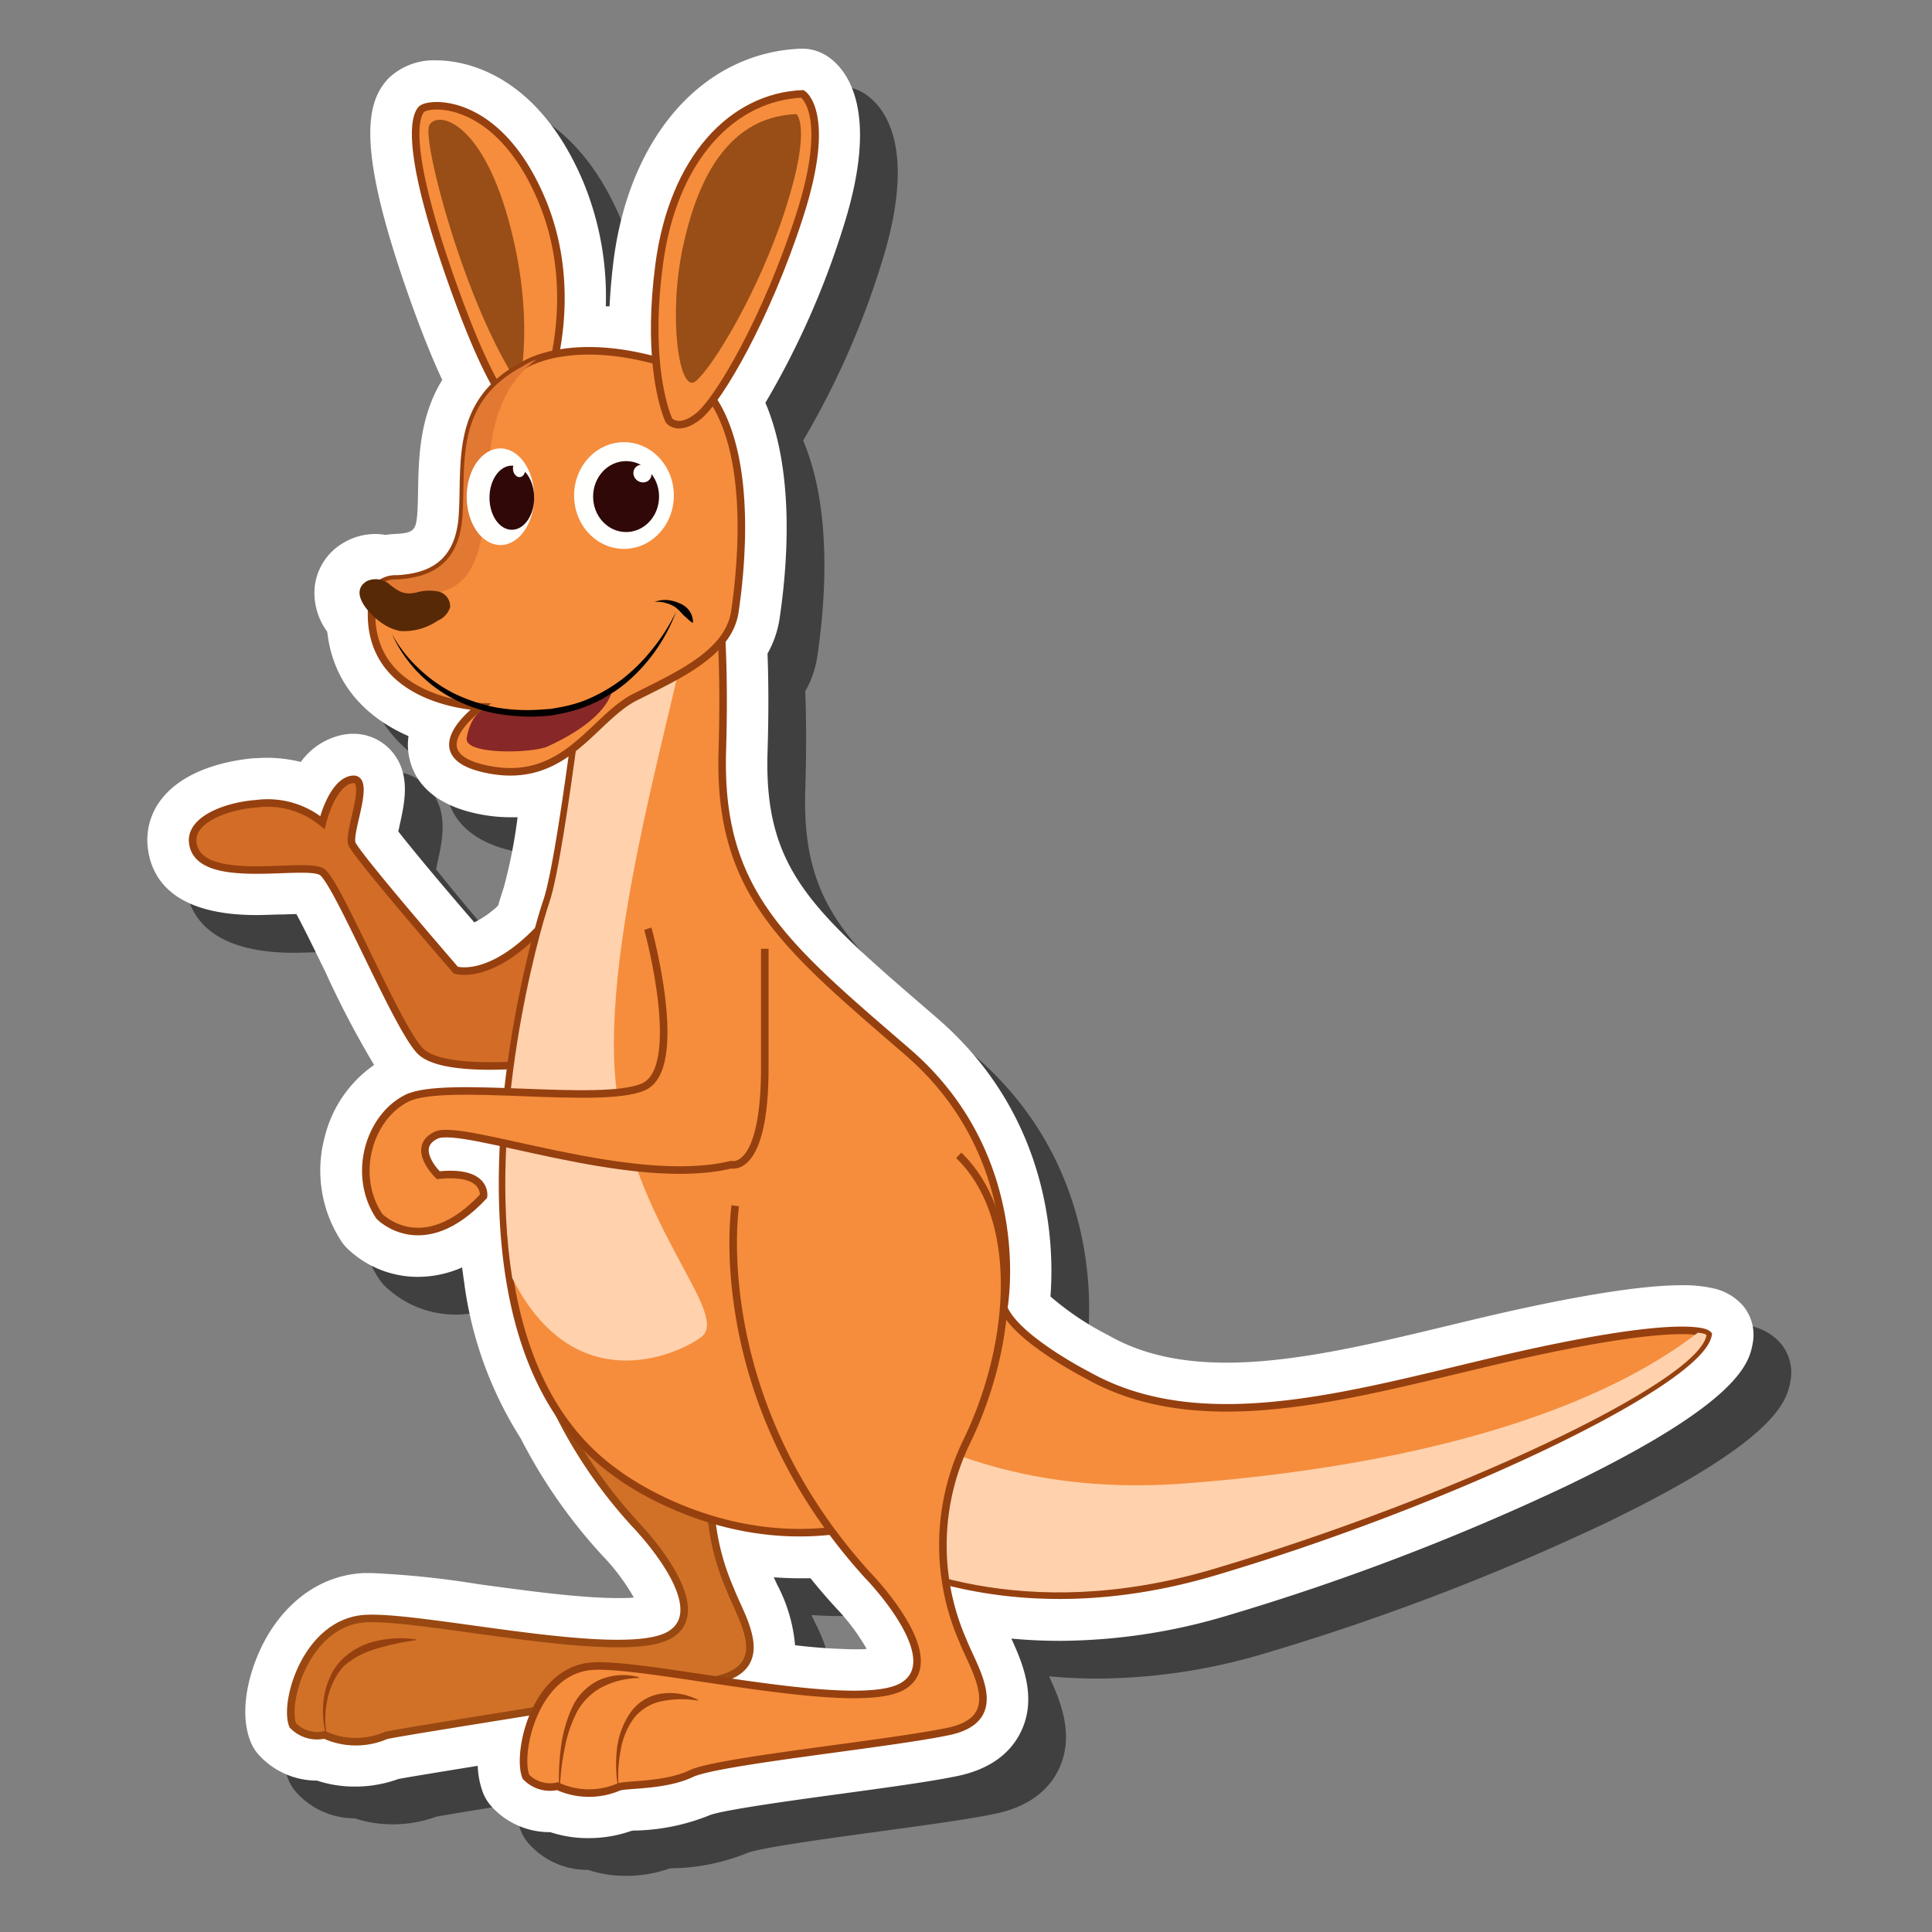 <svg id="Layer_54" data-name="Layer 54" xmlns="http://www.w3.org/2000/svg" viewBox="0 0 256 256"><rect x="0" y="0" width="256" height="256" fill="#808080" stroke="none"/><defs><style>.cls-1{opacity:0.5;}.cls-2{fill:#fff;}.cls-3{fill:#d17127;stroke:#994811;}.cls-3,.cls-5,.cls-6{stroke-miterlimit:10;}.cls-4{fill:#96400f;}.cls-5{fill:#d36c26;}.cls-5,.cls-6{stroke:#96400f;}.cls-6{fill:#f58d3c;}.cls-7{fill:#ffd1ad;}.cls-8{fill:#984e16;}.cls-9{fill:#e27933;}.cls-10{fill:#572906;}.cls-11{fill:#fffffe;}.cls-12{fill:#300808;}.cls-13{fill:#872727;}</style></defs><path class="cls-1" d="M82.92,248.56a15.8,15.8,0,0,1-5-.79h-.1a10.38,10.38,0,0,1-7.77-3.49,6.22,6.22,0,0,1-1-1.6,11.33,11.33,0,0,1-.75-3.7c-4.78.78-9.24,1.5-10.52,1.75a16.7,16.7,0,0,1-5.77,1,15.68,15.68,0,0,1-5-.79H47a10.41,10.41,0,0,1-7.77-3.48,5.76,5.76,0,0,1-1-1.61c-1.82-4.44.06-10.74,2.58-14.71,3-4.7,7.35-7.43,12.32-7.7.35,0,.74,0,1.15,0a121.37,121.37,0,0,1,14.11,1.47c6.3.86,13.44,1.84,18.44,1.84.89,0,1.6,0,2.16-.07a28.34,28.34,0,0,0-4.16-5.55l-.13-.14A69.69,69.69,0,0,1,74,195.6a50.84,50.84,0,0,1-7.45-20.32.28.28,0,0,0,0-.09c-.12-.74-.22-1.49-.32-2.25a14.55,14.55,0,0,1-5.85,1.25,13.45,13.45,0,0,1-9.48-3.88,6.4,6.4,0,0,1-.66-.82,17.13,17.13,0,0,1-2.19-13.93,16.38,16.38,0,0,1,6.52-9.45,123.72,123.72,0,0,1-6.45-12.31c-1.17-2.4-2.78-5.72-3.85-7.69l-1.75.06c-1.13,0-2.33.08-3.53.08-11.06,0-13.94-4.86-14.41-8.94a8.77,8.77,0,0,1,2-6.65c3.51-4.24,10.07-5,12-5.19.57,0,1.13-.06,1.67-.06a19.21,19.21,0,0,1,4.61.55,9.07,9.07,0,0,1,5.79-3.64,7.4,7.4,0,0,1,1.14-.09,6.7,6.7,0,0,1,5.28,2.52c2.39,3,1.55,6.65.82,9.88,0,.16-.08.34-.12.53,1.87,2.4,6,7.36,10.08,12.06A12.84,12.84,0,0,0,71,125c.28-.93.53-1.76.75-2.4a66.93,66.93,0,0,0,1.83-9.31c-.34,0-.69,0-1,0a20.75,20.75,0,0,1-3.79-.36c-6.77-1.25-8.92-4.71-9.53-7.39a8.13,8.13,0,0,1-.13-3C54,100.3,49.18,96.06,48.36,88.7a8.66,8.66,0,0,1-1.64-6.11,7.73,7.73,0,0,1,3.87-5.71,8.2,8.2,0,0,1,4.12-1.12,8.07,8.07,0,0,1,1.39.12,10.36,10.36,0,0,1,1.12-.12c2.6-.13,2.91-.42,3.08-2.81.06-1,.08-2,.1-3.13.08-4.18.19-9.6,3.2-14.48-1.31-2.8-2.7-6.25-4.15-10.31-7.46-20.85-5.85-26.56-3-29.62A8.64,8.64,0,0,1,62.86,13c3,0,13.1,1.16,19.41,16.06a39.72,39.72,0,0,1,3,16.53l.5,0q.15-3.09.57-6.38C88.54,22.89,98.23,12,111.07,11.45h.24a6,6,0,0,1,3.19.92c2.39,1.5,7.39,6.75,2.15,23a110,110,0,0,1-10.23,23c3.91,9.18,2.93,21.52,1.88,28.59a13.48,13.48,0,0,1-1.6,4.64c.15,4,.15,8.39,0,13.17-.45,15.35,5.86,20.8,21.1,33.95l1.39,1.2c15.21,13.14,15.51,30.32,15,36.87a38.12,38.12,0,0,0,7.64,5.12l.21.12c4.24,2.38,9.3,3.53,15.47,3.53,9,0,19.23-2.46,29.17-4.85,3.51-.85,7.14-1.72,10.71-2.48,9.07-1.94,15.95-2.93,20.44-2.93a17.85,17.85,0,0,1,4.22.42,7.23,7.23,0,0,1,3.91,2.3,6,6,0,0,1,1.3,4.88c-.45,2.53-1.37,7.78-24.69,19a314.74,314.74,0,0,1-45,17.19,78.15,78.15,0,0,1-22.14,3.33h0q-3.24,0-6.42-.3c1.47,3.21,3.5,7.91,1.2,12.48-1.49,2.95-4.29,4.88-8.33,5.73-3.49.73-9.27,1.52-15.38,2.35s-15.4,2.1-17.41,2.82a27.7,27.7,0,0,1-9.64,2.05c-.33,0-.61,0-.85.07A17,17,0,0,1,82.92,248.56ZM110.35,223a74.55,74.55,0,0,0,7.82.54c.66,0,1.22,0,1.67-.05a28.11,28.11,0,0,0-4.13-5.5l-.13-.15c-1.1-1.2-2.15-2.43-3.18-3.71-.48,0-1,0-1.46,0-1.13,0-2.27-.05-3.41-.13l.46,1A21,21,0,0,1,110.35,223Z"/><path class="cls-2" d="M77.92,243.56a15.8,15.8,0,0,1-5-.79h-.1a10.38,10.38,0,0,1-7.77-3.49,6.22,6.22,0,0,1-1-1.6,11.33,11.33,0,0,1-.75-3.7c-4.78.78-9.24,1.5-10.52,1.75a16.7,16.7,0,0,1-5.77,1,15.68,15.68,0,0,1-5-.79H42a10.41,10.41,0,0,1-7.77-3.48,5.76,5.76,0,0,1-1-1.61c-1.82-4.44.06-10.74,2.58-14.71,3-4.7,7.35-7.43,12.32-7.7.35,0,.74,0,1.15,0a121.37,121.37,0,0,1,14.11,1.47c6.3.86,13.44,1.84,18.44,1.84.89,0,1.6,0,2.16-.07a28.34,28.34,0,0,0-4.16-5.55l-.13-.14A69.69,69.69,0,0,1,69,190.6a50.84,50.84,0,0,1-7.45-20.32.28.28,0,0,0,0-.09c-.12-.74-.22-1.49-.32-2.25a14.55,14.55,0,0,1-5.85,1.25,13.45,13.45,0,0,1-9.48-3.88,6.4,6.4,0,0,1-.66-.82,17.13,17.13,0,0,1-2.19-13.93,16.38,16.38,0,0,1,6.52-9.45,123.72,123.72,0,0,1-6.45-12.31c-1.17-2.4-2.78-5.72-3.85-7.69l-1.75.06c-1.13,0-2.33.08-3.53.08-11.06,0-13.94-4.86-14.41-8.94a8.77,8.77,0,0,1,2-6.65c3.51-4.24,10.07-5,12-5.19.57,0,1.13-.06,1.67-.06a19.21,19.21,0,0,1,4.61.55,9.07,9.07,0,0,1,5.79-3.64,7.4,7.4,0,0,1,1.14-.09,6.7,6.7,0,0,1,5.28,2.52c2.39,3,1.55,6.65.82,9.88,0,.16-.08.34-.12.53,1.87,2.4,6,7.36,10.08,12.06A12.84,12.84,0,0,0,66,120c.28-.93.53-1.76.75-2.4a66.93,66.93,0,0,0,1.83-9.31c-.34,0-.69,0-1,0a20.75,20.75,0,0,1-3.79-.36c-6.77-1.25-8.92-4.71-9.53-7.39a8.13,8.13,0,0,1-.13-3C49,95.3,44.18,91.06,43.36,83.7a8.66,8.66,0,0,1-1.64-6.11,7.73,7.73,0,0,1,3.87-5.71,8.2,8.2,0,0,1,4.12-1.12,8.07,8.07,0,0,1,1.39.12,10.36,10.36,0,0,1,1.12-.12c2.6-.13,2.91-.42,3.08-2.81.06-1,.08-2,.1-3.13.08-4.18.19-9.6,3.2-14.48-1.31-2.8-2.7-6.25-4.15-10.31-7.46-20.85-5.85-26.56-3-29.62A8.64,8.64,0,0,1,57.86,8c3,0,13.1,1.16,19.41,16.06a39.72,39.72,0,0,1,3,16.53l.5,0q.15-3.09.57-6.38C83.54,17.89,93.23,7,106.07,6.45h.24a6,6,0,0,1,3.19.92c2.39,1.5,7.39,6.75,2.15,23a110,110,0,0,1-10.23,23c3.91,9.18,2.93,21.52,1.88,28.59a13.48,13.48,0,0,1-1.6,4.64c.15,4,.15,8.39,0,13.17-.45,15.35,5.86,20.8,21.1,33.95l1.39,1.2c15.21,13.14,15.51,30.32,15,36.87a38.12,38.12,0,0,0,7.64,5.12l.21.12c4.24,2.38,9.3,3.53,15.47,3.53,9,0,19.23-2.46,29.17-4.85,3.51-.85,7.14-1.72,10.71-2.48,9.07-1.94,15.95-2.93,20.44-2.93a17.85,17.85,0,0,1,4.22.42,7.23,7.23,0,0,1,3.91,2.3,6,6,0,0,1,1.3,4.88c-.45,2.53-1.37,7.78-24.69,19a314.74,314.74,0,0,1-45,17.19,78.15,78.15,0,0,1-22.14,3.33h0q-3.24,0-6.42-.3c1.47,3.21,3.5,7.91,1.2,12.48-1.49,2.95-4.29,4.88-8.33,5.73-3.49.73-9.27,1.52-15.38,2.35s-15.4,2.1-17.41,2.82a27.7,27.7,0,0,1-9.64,2.05c-.33,0-.61,0-.85.07A17,17,0,0,1,77.92,243.56ZM105.35,218a74.55,74.55,0,0,0,7.82.54c.66,0,1.22,0,1.67-.05a28.11,28.11,0,0,0-4.13-5.5l-.13-.15c-1.1-1.2-2.15-2.43-3.18-3.71-.48,0-1,0-1.46,0-1.13,0-2.27-.05-3.41-.13l.46,1A21,21,0,0,1,105.35,218Z"/><path class="cls-3" d="M68.61,152.16s-6,26.22,15.55,49.8c0,0,10.74,11,4.6,14.66s-32.48-2.56-40.29-2.15-10.93,11.08-9.67,14.15A4.46,4.46,0,0,0,43,229.88a10,10,0,0,0,8.09.1c1-.38,35.73-5.69,43.68-7.36s3.49-8.1,2-12a31.51,31.51,0,0,1,.67-26.8c6.16-13,7.14-29.44-1.23-37.54"/><path class="cls-4" d="M43.23,230a12.32,12.32,0,0,1-.28-5.2,10,10,0,0,1,.77-2.55A7.68,7.68,0,0,1,45.2,220a9.49,9.49,0,0,1,4.69-2.56,13.88,13.88,0,0,1,5.25-.21v.1a33.72,33.72,0,0,0-5,1.06,11.53,11.53,0,0,0-4.38,2.2,6.75,6.75,0,0,0-1.45,2,9.43,9.43,0,0,0-.87,2.36,11.87,11.87,0,0,0-.12,5.07Z"/><path class="cls-5" d="M42.72,109s1.26-5.3,3.91-5.72-.56,7,0,8.51,13.76,16.75,13.76,16.75,4.94,1.67,12.2-6.7l7.35-3.35-8.85,22.42s-12.32,1.44-15.39-1.63-10.89-22.19-13-23.72-16.47,2.09-17.16-3.91c-.35-3,4.31-4.85,8.51-5.16A11.38,11.38,0,0,1,42.72,109Z"/><path class="cls-6" d="M226.33,176.84c-1.11,6.33-34.05,22.14-65.5,31.45-25.19,7.45-42.52-.51-48.42-4a24.11,24.11,0,0,1-2.23-1.44c-16.23,1.84-28.39-7.56-28.39-7.56-8.49-5.95-12.62-15.56-14.28-26h0c-3.35-21.06,3.44-45.44,4.94-49.8,2.23-6.51,6-40.38,6.14-40.77s.24-.6.37-.88c6.31-14.53,15.45-3.47,15.45-3.47s1.85,6.42,1.3,25.16,8.19,25.73,24.56,39.87S133,173.32,133,173.32c1.71,4.11,11.14,8.92,11.14,8.92,16.56,9.3,38.7,1.3,59.54-3.17,15.24-3.26,20.33-2.95,22-2.54C226.2,176.68,226.33,176.84,226.33,176.84Z"/><path class="cls-7" d="M92.87,177.21c-3.39,2.47-16.87,8.28-25-7.87h0c-3.35-21.06,3.44-45.44,4.93-49.8,2.23-6.51,6-40.38,6.14-40.77s.25-.6.37-.88c5.44-1.66,13.34-2.73,11.73,5.79-2.42,12.79-12.58,46.1-8.9,63.4S96.71,174.42,92.87,177.21Z"/><path class="cls-7" d="M226.12,176.93c-1.12,6.31-34.06,21.71-65.42,31-25.12,7.43-42.41-.51-48.29-4,2-5.88,5.18-13.38,8.21-13.83.58-.08,13.36,8.16,36,6.49,22-1.62,50.88-6.59,68.35-20C226,176.66,226.12,176.93,226.12,176.93Z"/><path class="cls-6" d="M71.75,53.36s5.79-13.26,0-26.94-15-12.91-15.91-11.93S53.61,19.86,60.1,38s9.21,17,9.42,17A2.41,2.41,0,0,0,71.75,53.36Z"/><path class="cls-8" d="M68.78,51.05s2.26-8.78-1.43-22S57.93,14.7,56.89,16.58,61.62,40.45,68.78,51.05Z"/><path class="cls-6" d="M97.37,81.06c-.83,5.53-7.61,8.48-13.2,11.3S75,103.9,64.86,102s-1.23-8.35-1.23-8.35-15.37-.5-14.35-13.47a3.14,3.14,0,0,1,.42-2.14,3.32,3.32,0,0,1,2.84-1.32c3.91-.21,8.28-1.52,8.74-8.4s-1.1-15,7.92-19.81a8.87,8.87,0,0,1,1.89-.91c2.69-1,8.3-2.13,17.08.53C101.1,52.08,98.19,75.52,97.37,81.06Z"/><path class="cls-9" d="M71.09,47.64c-2.9,2.07-5.77,6-6.23,13.46-.91,14.9-2,19.57-15.16,17a3.32,3.32,0,0,1,2.84-1.32c3.91-.21,8.28-1.52,8.74-8.4s-1.1-15,7.92-19.81A8.87,8.87,0,0,1,71.09,47.64Z"/><path class="cls-10" d="M50.49,82.48A6.37,6.37,0,0,0,53,83.61a7.89,7.89,0,0,0,5-1.37,2.9,2.9,0,0,0,1.64-1.76,2,2,0,0,0-1.62-2.11,6.13,6.13,0,0,0-2.88.15c-1.55.32-2.22-.08-3.42-1a2.82,2.82,0,0,0-3.13-.51C46.14,78.53,49.05,81.49,50.49,82.48Z"/><ellipse class="cls-11" cx="82.68" cy="65.66" rx="6.61" ry="7.07"/><ellipse class="cls-12" cx="82.96" cy="65.8" rx="4.37" ry="4.7"/><ellipse class="cls-11" cx="85.13" cy="62.74" rx="1.15" ry="1.23" transform="translate(-14.77 97.44) rotate(-55.54)"/><ellipse class="cls-11" cx="66.31" cy="65.82" rx="4.47" ry="6.4"/><ellipse class="cls-12" cx="67.82" cy="65.95" rx="2.96" ry="4.25"/><ellipse class="cls-11" cx="68.78" cy="62.16" rx="0.81" ry="1.07" transform="translate(-7.06 8.84) rotate(-7)"/><path class="cls-13" d="M64.26,93.87s-1.89.68-2.42,3.93c-.37,2.28,8.79,2,10.7,1.12s7.14-3.41,8.46-7C81,91.9,71.19,97,64.26,93.87Z"/><path d="M51.93,84a17.89,17.89,0,0,0,3.61,4.62,19.15,19.15,0,0,0,4.76,3.33,23.09,23.09,0,0,0,5.49,1.8,24.44,24.44,0,0,0,5.79.28l1.44-.1,1.43-.26a19.39,19.39,0,0,0,2.78-.76,21.79,21.79,0,0,0,5.06-2.8A23.61,23.61,0,0,0,86.45,86a24.85,24.85,0,0,0,3.16-5,22.87,22.87,0,0,1-6.85,9.65,20,20,0,0,1-5.21,3,20.67,20.67,0,0,1-2.91.85l-1.49.29c-.5.06-1,.09-1.51.13a25.73,25.73,0,0,1-6-.39,20.53,20.53,0,0,1-5.69-2A18.08,18.08,0,0,1,51.93,84Z"/><path d="M86.73,79.76a4,4,0,0,1,1.6-.26,4.88,4.88,0,0,1,1.61.4,3,3,0,0,1,1.38,1,2.59,2.59,0,0,1,.5,1.61l-.09,0c-.48-.34-.8-.69-1.17-1a10,10,0,0,0-1-1,4,4,0,0,0-1.31-.6,3.71,3.71,0,0,0-1.48-.15Z"/><path class="cls-6" d="M88.64,55.71s-.12-.25-.3-.75c-.74-2.07-2.51-8.51-1-19.91,1.86-14.14,9.77-22.24,19-22.61,0,0,4,2.51-.37,16.1S95.24,53,92.54,55.15,88.64,55.71,88.64,55.71Z"/><path class="cls-8" d="M90.45,32.92c2.47-11.82,7.61-17.5,15.07-17.8,0,0,2.1,1.58-1.44,12.58S94.36,48.78,92.17,50.52,88.54,42,90.45,32.92Z"/><path class="cls-6" d="M85.84,123.06c.14.42,5,18.43-.55,20.94s-26.38-1-31.4,1.53-7.26,10.19-3.63,15.63c0,0,5.72,6,13.81-2.65,0,0,.56-3.49-6-2.79,0,0-3.77-3.63-.28-5.3s25.82,7.12,39.08,3.91c0,0,4.47,1.25,4.47-12.84V125.72"/><path class="cls-6" d="M97.43,159.77s-3.91,25.4,17.58,49c0,0,10.75,11,4.61,14.66s-33.22-3.07-41-2.66-10.19,11.59-8.93,14.66a4.41,4.41,0,0,0,4.18,1.25,10,10,0,0,0,8.1.11c1-.38,6.14-.11,9.63-1.78s26.09-3.91,34.05-5.58,3.49-8.1,1.95-12a31.52,31.52,0,0,1,.68-26.8c6.16-13,7.14-29.45-1.24-37.54"/><path class="cls-4" d="M81.89,236.78a17.79,17.79,0,0,1-.16-4.89,10.59,10.59,0,0,1,1.63-4.69,6.05,6.05,0,0,1,4.23-2.78,8.21,8.21,0,0,1,4.9.82l0,.1a12.93,12.93,0,0,0-4.69.06A6.26,6.26,0,0,0,84,227.66,9.94,9.94,0,0,0,82.23,232a17.07,17.07,0,0,0-.24,4.79Z"/><path class="cls-4" d="M74.08,236.77a31.07,31.07,0,0,1,.24-5.19,18.25,18.25,0,0,1,1.38-5.08,7.51,7.51,0,0,1,3.7-3.89,8,8,0,0,1,5.28-.37l0,.1a11.23,11.23,0,0,0-4.82,1.17,8.12,8.12,0,0,0-3.42,3.35,17.41,17.41,0,0,0-1.61,4.8,31.17,31.17,0,0,0-.63,5.11Z"/></svg>